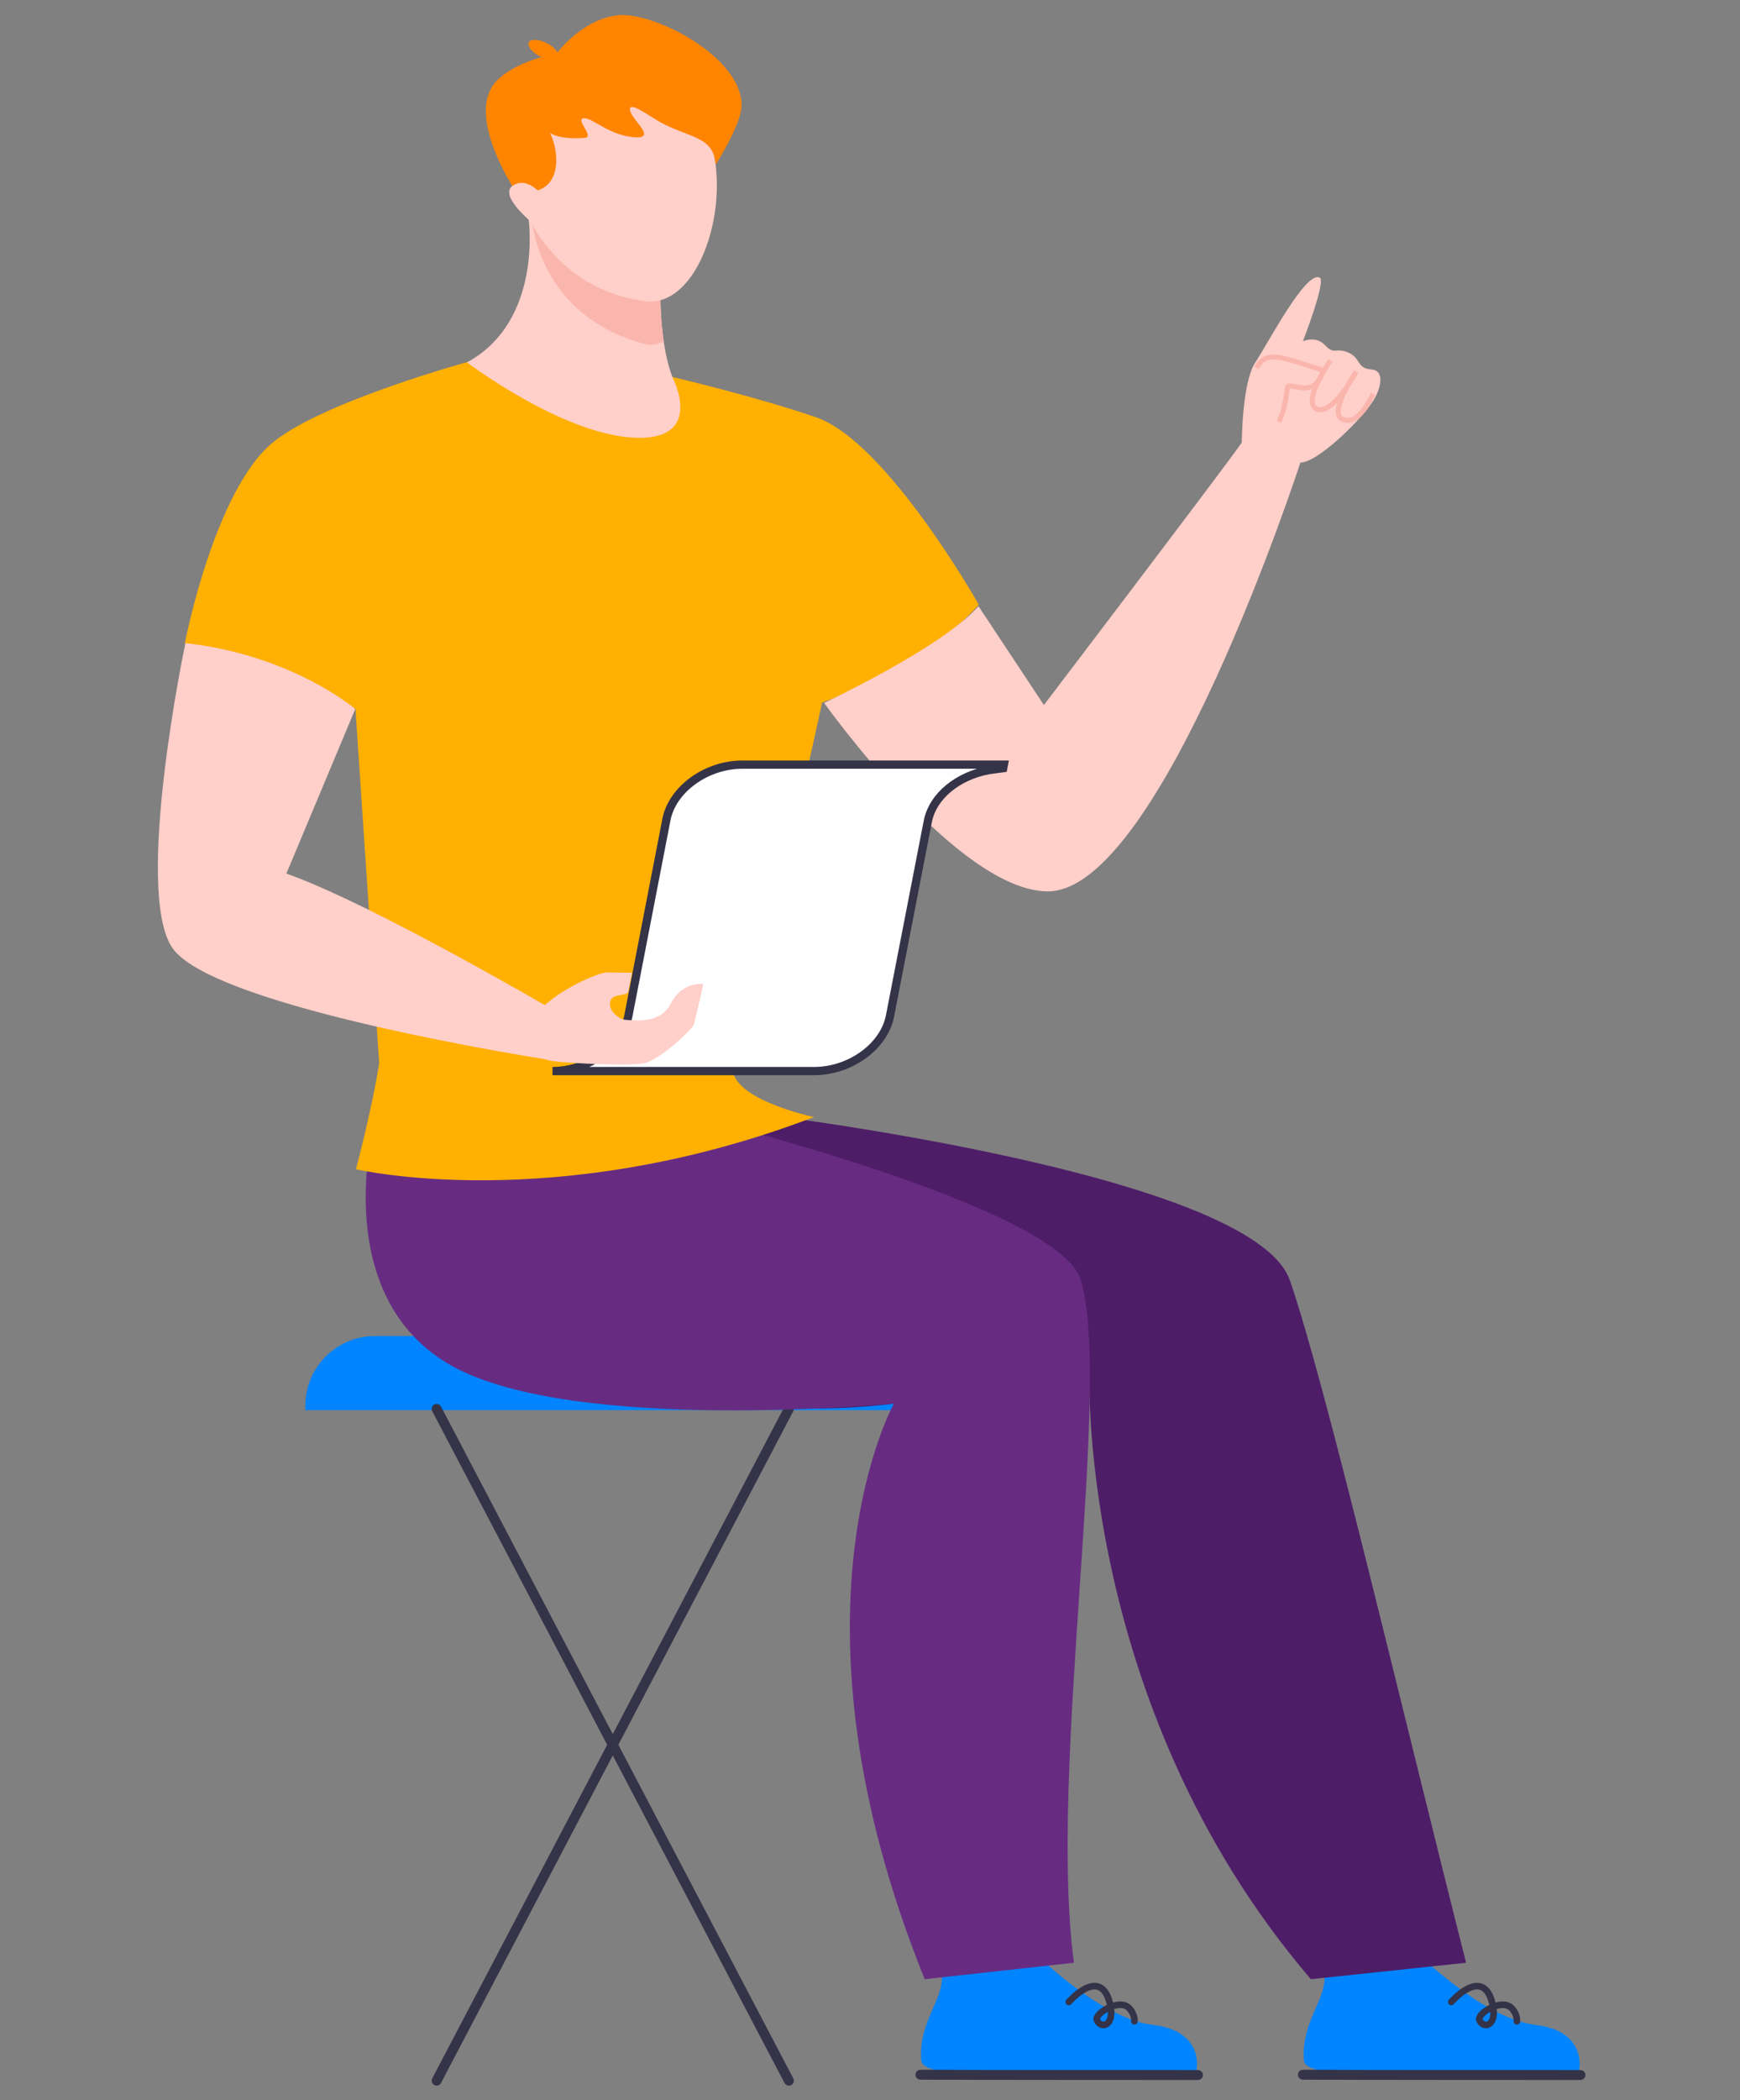 <?xml version="1.0" encoding="utf-8"?>
<!-- Generator: Adobe Illustrator 25.2.3, SVG Export Plug-In . SVG Version: 6.00 Build 0)  -->
<svg version="1.1" id="Capa_1" xmlns="http://www.w3.org/2000/svg" xmlns:xlink="http://www.w3.org/1999/xlink" x="0px" y="0px"
	 viewBox="0 0 1048.1 1264.5" style="enable-background:new 0 0 1048.1 1264.5;" xml:space="preserve">
<rect x="0" y="0" width="1048.1" height="1264.5" fill="#808080" stroke="none"/>
<style type="text/css">
	.st0{fill:#0084FF;stroke:#0084FF;stroke-width:4.966;stroke-miterlimit:10;}
	.st1{fill:none;stroke:#343348;stroke-width:5.96;stroke-linecap:round;stroke-miterlimit:10;}
	.st2{fill:#0084FF;}
	.st3{fill:none;stroke:#343348;stroke-width:3.973;stroke-linecap:round;stroke-miterlimit:10;}
	.st4{fill:#4E1D68;}
	.st5{fill:#672C82;}
	.st6{fill:#FFB000;}
	.st7{fill:#FFCFC9;}
	.st8{fill:none;stroke:#FAB6AD;stroke-width:2.98;stroke-miterlimit:10;}
	.st9{fill:#FFFFFF;stroke:#343348;stroke-width:4.966;stroke-miterlimit:10;}
	.st10{fill:#FAB6AD;}
	.st11{fill:#FF8400;}
</style>
<g id="Layer_2">
	<g id="Слой_1">
		<g id="_2">
			<g id="CHAIR">
				<path class="st0" d="M551.9,846.4v0.2l0,0H186.4l0,0v-0.2c0-21.9,17.8-39.5,39.6-39.5h286.2
					C534.1,806.8,551.8,824.5,551.9,846.4z"/>
				<line class="st1" x1="263" y1="1252.8" x2="475.2" y2="848.3"/>
				<line class="st1" x1="475.2" y1="1252.8" x2="263" y2="848.3"/>
			</g>
			<g id="MAN">
				<g id="LEGS">
					<g id="LEFT">
						<path class="st2" d="M924.9,1219.2c-29.1-3.5-64.6-36.9-70.9-43.1c-17.5,8.6-36.9,12.9-56.3,12.3c2,15-13.9,28.2-12.3,51.9
							c0.8,11.8,49.3,6.8,74,6.9c29.3,0.2,91.7,0.2,91.7,0.2S957,1223,924.9,1219.2z"/>
						<path class="st1" d="M784.8,1249.2c29.3,0.2,167.2,0.2,167.2,0.2"/>
						<path class="st3" d="M913.7,1217c0,0,0.5-3.7-2.8-7.5c-5.9-7-21.3,3-19.8,6.7c2.7,6.4,12.2,3,7.2-12.2
							c-6.4-19.1-24.1,1.4-24.1,1.4"/>
						<path class="st4" d="M883.1,1181.8l-93.5,9.9c-143.2-167.5-133.4-371.3-133.4-371.3s-167.5,53-241.6,12.2
							c-69.8-38.5-61.2-144-56.4-159.8l95.4-2.6c0,0,301.1,35.8,323.4,100.8C798.7,833.9,843.2,1024.4,883.1,1181.8z"/>
					</g>
					<g id="RIGHT">
						<path class="st2" d="M694.4,1219.2c-29.1-3.5-64.6-36.9-70.9-43.1c-17.5,8.6-36.9,12.9-56.3,12.3c2,15-13.9,28.2-12.3,51.9
							c0.8,11.8,49.3,6.8,74,6.9c29.3,0.2,91.7,0.2,91.7,0.2S726.6,1223,694.4,1219.2z"/>
						<path class="st1" d="M554.4,1249.2c29.3,0.2,167.2,0.2,167.2,0.2"/>
						<path class="st3" d="M683.3,1217c0,0,0.5-3.7-2.8-7.5c-5.9-7-21.3,3-19.8,6.7c2.7,6.4,12.2,3,7.2-12.2
							c-6.4-19.1-24.1,1.4-24.1,1.4"/>
						<path class="st5" d="M646.9,1181.8l-89.9,9.9C467.8,971,538.5,845,538.5,845s-191.7,18.5-265.8-22.3
							C203,784.2,221.2,691.6,226,675.8l188.9-4.3c0,0,222.1,54.3,236,98.9C670.5,833.9,631.2,1064.8,646.9,1181.8z"/>
					</g>
				</g>
				<path id="T-SHIRT" class="st6" d="M490.3,672.6C334.1,732.2,214.4,704,214.4,704s9.8-36.6,14-63.9l-14.3-213.3
					c-61.1-36.4-102.8-39.3-102.8-39.3s17.9-93.3,53.9-121.8c31-24.5,118-48.2,118-48.2l119,8.8c0,0,52.8,12.3,89.5,25
					c42.6,14.8,97.9,112.8,97.9,112.8c-34.5,38.5-94.4,58.9-94.4,58.9c-24.1,112.2-53.5,216.9-53.5,216.9
					C435.9,661.2,490.3,672.6,490.3,672.6z"/>
				<g id="LEFT_HAND">
					<path class="st7" d="M496.4,423.2c0,0,80.6,113.5,134.8,113.5c68.2,0,152.2-258.5,152.2-258.5L748,266.5
						c-11.4,16.3-119.2,158-119.2,158L589.4,365C567.6,389.8,496.4,423.2,496.4,423.2z"/>
					<g id="ARM">
						<path class="st7" d="M781.7,278.3c9.7,3.2,40.9-27.9,46.6-38.9c4.3-8.1,4.8-16.4-2-16.9c-9.4-0.7-6.4-6.9-14.1-10.2
							c-7.7-3.4-8.3,1.7-14-4.4c-5.7-6.1-13.4-2.4-13.4-2.4s14.1-36.3,10.2-38.3c-8.3-4.6-30.9,39-38.9,51.1s-8.1,48.4-8.1,48.4
							S772,275.1,781.7,278.3z"/>
						<path class="st8" d="M801.4,217c0,0-17.7,25.3-8.2,29.3s23.7-22.4,23.7-22.4s-17.6,25.1-7.9,28.7c9.6,3.6,17-13.2,18.1-15.5"
							/>
						<path class="st8" d="M770.3,254c3.8-7.2,4.9-18.4,5.1-20.2c0.2-1.8,0.2-1.8,8-0.4c11.6,2,13.4-10.4,13.4-10.4
							s-14.4-5-23.8-7.3c-9.4-2.2-13,0.4-16.2,5.8"/>
					</g>
				</g>
				<g id="RIGHT_HAND">
					<path class="st9" d="M604.3,462.5l-8.7,1.2c-18.3,3.4-33.8,15.3-36.8,31.2l-22.7,116.8c-3.5,18.3-23.9,33.2-45.7,33.2H332.8
						c21.7,0,42.1-14.9,45.7-33.2l22.9-118.1c3.5-18.3,24-33.2,45.7-33.2h157.6L604.3,462.5z"/>
					<path class="st7" d="M111.7,387.2c64.4,7.2,102.3,39.7,102.3,39.7L172.5,526c40.5,14.1,120.5,58.9,155.7,79.2
						c12.8-11.6,33.5-19.8,37.2-19.7l15.3,0.2l-2.4,12c-3.4,2.3-9.7,0.5-10.8,5.7c-1.1,5.2,5.5,10.3,8.9,10.6
						c8.2,0.7,21.7,2,27.8-10c6.9-13.3,19.4-11.5,19.4-11.5s-4.8,22.2-5.8,24.7c-1,2.6-19,19.6-28.3,22.6
						c-7.9,2.6-48.1,0.2-55.8-0.8c-1.8-0.2-3.5-0.6-5.2-1.2C292.4,632,127.2,603.7,104,571C80.2,537.2,111.6,387.2,111.7,387.2z"/>
				</g>
				<g id="HEAD">
					<g id="NECK">
						<path class="st7" d="M398.4,155.7c-3.4,51.9,7.4,73.1,7.4,73.1s18.7,37.4-24.8,34.7c-43.5-2.7-99.7-45.3-99.7-45.3
							c45.9-25,37.1-86.4,37.1-86.4L398.4,155.7z"/>
						<path class="st10" d="M399.8,205.6c-3.5,1.5-7.4,2.6-11.1,1.6c-63.1-16.7-67.5-71-68.6-74.9l78.4,23.4
							C397,177.6,398.1,194,399.8,205.6z"/>
					</g>
					<path id="HEAD-2" class="st7" d="M308.5,112c5.1-6.3,15.9,1.7,15.9,1.7s-8.7-79,65.1-65.7c67.1,12.1,44.8,139-0.7,133.4
						c-51-6.3-69.8-49.3-69.8-49.3S303.5,118.4,308.5,112z"/>
					<path id="HAIR" class="st11" d="M300.8,47.1c7.6-6.8,18.1-10.6,25.4-12.7c-0.3-0.1-0.6-0.3-0.9-0.4c-4.9-2.5-7.9-6.4-6.8-8.5
						s6.1-2,10.9,0.5c2.6,1.2,4.8,3.1,6.4,5.5c3.2-4,17.4-20.4,36.5-22.3c21.9-2.2,74.4,25.1,74.4,54.1c0,11.5-15.6,35.8-15.6,35.8
						c-1.4-18.5-17.8-15.5-37.2-27.8c-5.3-3.3-15.3-10.2-14.4-5c0.9,6.1,17.2,17.6,2.1,16.3c-15.1-1.3-25.3-12.2-30.2-11.4
						c-4.9,0.8,7,11.3,0.8,11.8c-11.1,0.9-17.5-0.9-20.9-2.9c5.2,10.4,6.9,29.8-7.3,34.5l-6.1,12C318,126.4,275.2,69.4,300.8,47.1z"
						/>
					<path id="EAR" class="st7" d="M321.2,134.7c0,0-20.4-16.4-12.8-22.5s15.9,2.9,15.9,2.9L321.2,134.7z"/>
				</g>
			</g>
		</g>
	</g>
</g>
</svg>
